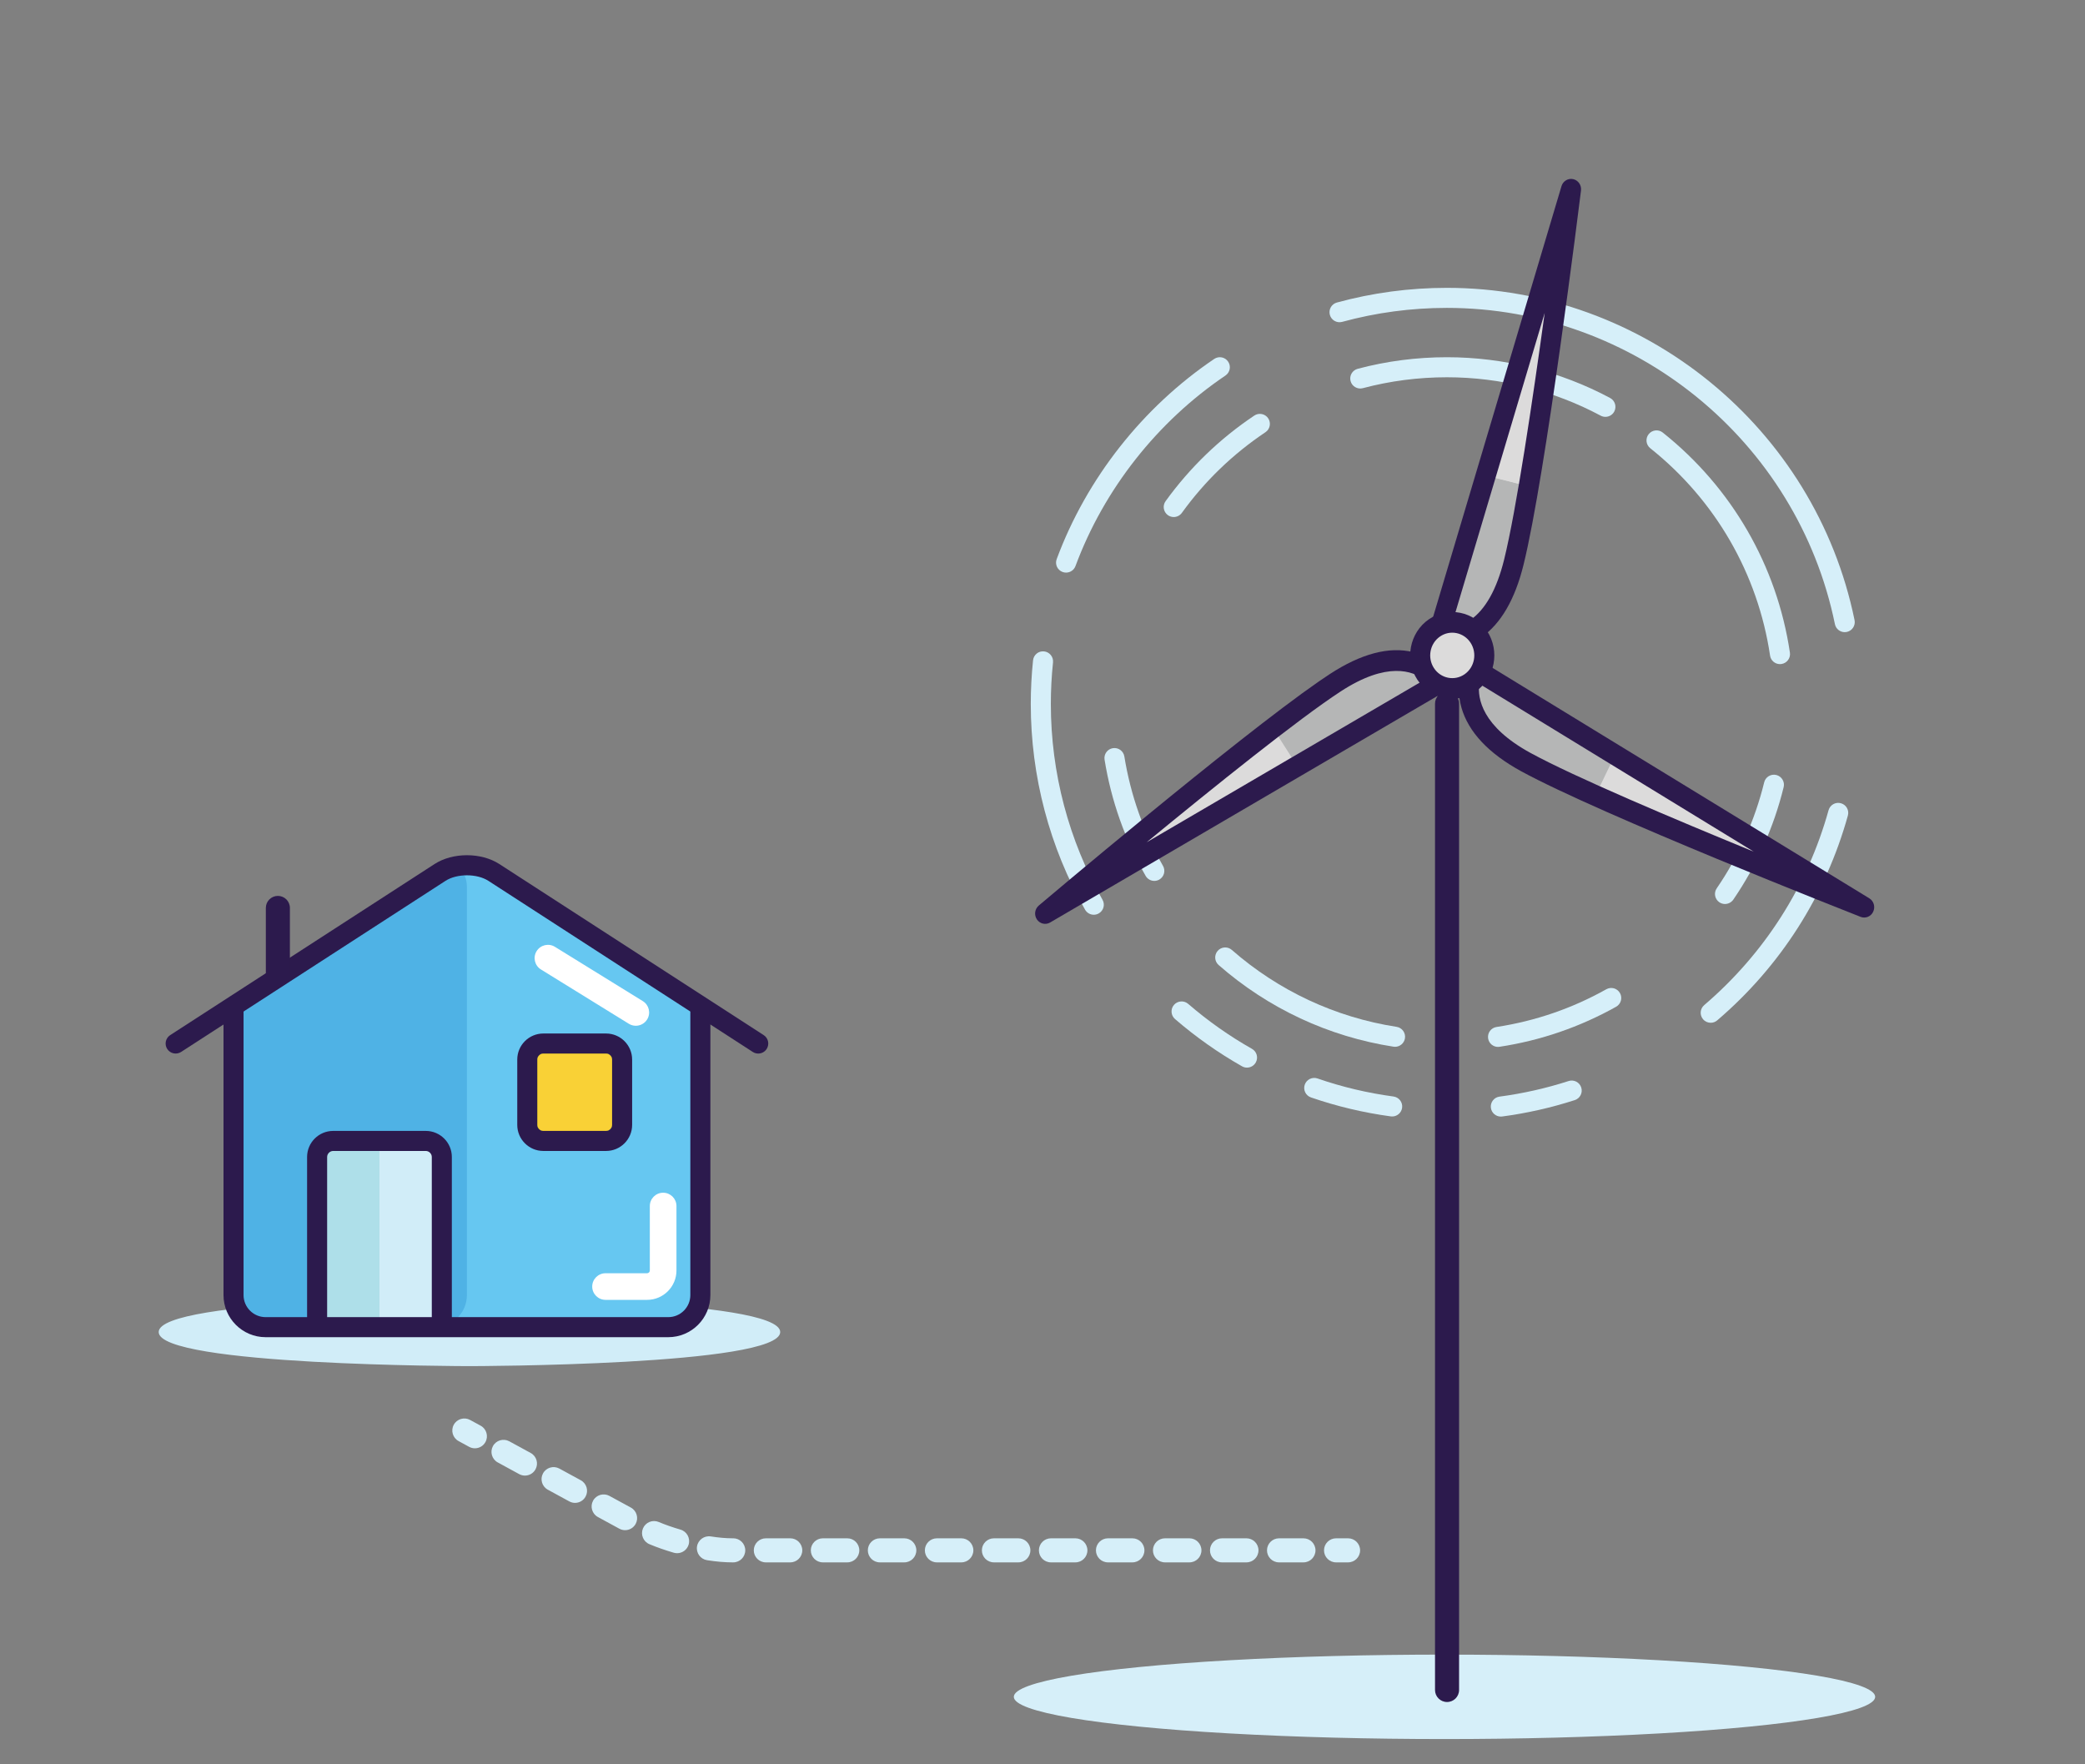 <?xml version="1.0" encoding="utf-8"?>
<!-- Generator: Adobe Illustrator 16.0.0, SVG Export Plug-In . SVG Version: 6.00 Build 0)  -->
<!DOCTYPE svg PUBLIC "-//W3C//DTD SVG 1.1//EN" "http://www.w3.org/Graphics/SVG/1.1/DTD/svg11.dtd">
<svg version="1.1" id="injineria" xmlns="http://www.w3.org/2000/svg" xmlns:xlink="http://www.w3.org/1999/xlink" x="0px" y="0px"
	 width="260px" height="220px" viewBox="0 0 260 220" enable-background="new 0 0 260 220" xml:space="preserve">
<rect x="0" y="0" width="260" height="220" fill="#808080" stroke="none"/>
<g id="borblis_mrgvali_foni">
	<g>
		<path fill="#D6EFF9" d="M230.039,78.827c-0.582,0-1.104-0.407-1.225-0.999c-4.676-22.851-25.026-39.436-48.391-39.436
			c-4.434,0-8.824,0.587-13.055,1.743c-0.666,0.183-1.354-0.21-1.536-0.876s0.21-1.354,0.876-1.535
			c4.441-1.215,9.061-1.832,13.715-1.832c24.547,0,45.926,17.426,50.84,41.434c0.139,0.677-0.3,1.337-0.976,1.476
			C230.206,78.819,230.122,78.827,230.039,78.827z"/>
	</g>
	<g>
		<g>
			<path fill="#D6EFF9" d="M136.395,114.063c-0.435,0-0.854-0.227-1.086-0.631c-4.432-7.774-6.771-16.646-6.771-25.646
				c0-1.815,0.095-3.648,0.283-5.448c0.071-0.688,0.687-1.189,1.373-1.113c0.687,0.071,1.186,0.687,1.117,1.373
				c-0.182,1.714-0.271,3.46-0.271,5.188c0,8.569,2.229,17.01,6.441,24.407c0.345,0.604,0.134,1.363-0.467,1.705
				C136.816,114.011,136.605,114.063,136.395,114.063z"/>
		</g>
		<g>
			<path fill="#D6EFF9" d="M132.941,71.4c-0.146,0-0.293-0.025-0.438-0.078c-0.646-0.24-0.979-0.96-0.733-1.607
				c3.736-10.063,10.715-18.927,19.645-24.959c0.572-0.386,1.35-0.236,1.734,0.337c0.388,0.571,0.234,1.349-0.336,1.735
				c-8.5,5.742-15.144,14.179-18.701,23.758C133.926,71.089,133.448,71.4,132.941,71.4z"/>
		</g>
	</g>
	<g>
		<g>
			<path fill="#D6EFF9" d="M173.604,139.218c-0.056,0-0.109-0.004-0.168-0.011c-3.387-0.457-6.735-1.252-9.961-2.365
				c-0.65-0.226-0.998-0.938-0.771-1.59s0.938-0.998,1.59-0.773c3.064,1.063,6.257,1.816,9.479,2.25
				c0.687,0.096,1.164,0.725,1.071,1.406C174.757,138.762,174.221,139.218,173.604,139.218z"/>
		</g>
		<g>
			<path fill="#D6EFF9" d="M155.5,133.126c-0.209,0-0.42-0.052-0.615-0.162c-2.965-1.681-5.777-3.664-8.361-5.896
				c-0.521-0.451-0.58-1.241-0.129-1.764c0.453-0.521,1.242-0.58,1.766-0.132c2.459,2.125,5.138,4.015,7.96,5.612
				c0.604,0.341,0.813,1.104,0.472,1.704C156.359,132.898,155.936,133.126,155.5,133.126z"/>
		</g>
	</g>
	<g>
		<path fill="#D6EFF9" d="M187.15,139.23c-0.616,0-1.152-0.457-1.236-1.086c-0.091-0.686,0.391-1.313,1.074-1.402
			c2.924-0.389,5.822-1.042,8.619-1.944c0.66-0.214,1.359,0.147,1.574,0.806c0.211,0.658-0.148,1.361-0.809,1.573
			c-2.938,0.948-5.984,1.636-9.061,2.044C187.262,139.229,187.206,139.23,187.15,139.23z M213.326,127.534
			c-0.354,0-0.704-0.148-0.951-0.438c-0.448-0.521-0.387-1.313,0.139-1.763c7.516-6.429,12.877-14.833,15.508-24.305
			c0.188-0.665,0.875-1.055,1.539-0.869c0.666,0.185,1.057,0.873,0.869,1.539c-2.764,9.952-8.396,18.782-16.291,25.534
			C213.902,127.436,213.613,127.534,213.326,127.534z"/>
	</g>
	<g>
		<g>
			<path fill="#D6EFF9" d="M200.195,51.978c-0.199,0-0.4-0.047-0.59-0.147c-5.857-3.133-12.489-4.788-19.182-4.788
				c-3.557,0-7.083,0.458-10.479,1.36c-0.662,0.177-1.353-0.219-1.528-0.887c-0.178-0.667,0.222-1.353,0.888-1.529
				c3.605-0.958,7.35-1.444,11.121-1.444c7.1,0,14.141,1.758,20.359,5.083c0.607,0.326,0.838,1.083,0.513,1.692
				C201.073,51.738,200.643,51.978,200.195,51.978z"/>
		</g>
		<g>
			<path fill="#D6EFF9" d="M221.96,82.812c-0.608,0-1.144-0.445-1.233-1.066c-1.518-10.207-6.824-19.389-14.938-25.853
				c-0.54-0.43-0.63-1.216-0.199-1.756c0.431-0.54,1.22-0.631,1.757-0.199c8.614,6.859,14.245,16.604,15.855,27.44
				c0.102,0.683-0.37,1.318-1.055,1.42C222.083,82.808,222.021,82.812,221.96,82.812z"/>
		</g>
	</g>
	<g>
		<g>
			<path fill="#D6EFF9" d="M143.945,109.843c-0.434,0-0.855-0.226-1.086-0.63c-2.572-4.501-4.295-9.375-5.119-14.487
				c-0.11-0.682,0.353-1.323,1.035-1.434c0.685-0.108,1.322,0.354,1.433,1.035c0.776,4.814,2.399,9.405,4.821,13.646
				c0.343,0.6,0.135,1.363-0.465,1.705C144.368,109.79,144.154,109.843,143.945,109.843z"/>
		</g>
		<g>
			<path fill="#D6EFF9" d="M146.363,64.471c-0.254,0-0.51-0.077-0.731-0.236c-0.56-0.404-0.687-1.186-0.28-1.745
				c3.032-4.2,6.754-7.79,11.061-10.672c0.57-0.383,1.352-0.23,1.732,0.344c0.383,0.574,0.229,1.351-0.345,1.734
				c-4.058,2.716-7.565,6.1-10.423,10.057C147.133,64.291,146.751,64.471,146.363,64.471z"/>
		</g>
	</g>
	<g>
		<path fill="#D6EFF9" d="M173.962,130.53c-0.063,0-0.128-0.005-0.192-0.015c-8.086-1.25-15.625-4.771-21.807-10.183
			c-0.52-0.454-0.572-1.244-0.117-1.767c0.455-0.52,1.244-0.569,1.764-0.114c5.824,5.097,12.93,8.413,20.543,9.59
			c0.685,0.104,1.15,0.744,1.047,1.426C175.1,130.089,174.566,130.53,173.962,130.53z"/>
	</g>
	<g>
		<g>
			<path fill="#D6EFF9" d="M215.104,112.723c-0.242,0-0.486-0.07-0.705-0.219c-0.566-0.39-0.715-1.168-0.322-1.736
				c2.764-4.04,4.755-8.482,5.917-13.215c0.161-0.671,0.843-1.079,1.512-0.916c0.671,0.165,1.081,0.842,0.916,1.512
				c-1.231,5.022-3.351,9.743-6.28,14.031C215.895,112.532,215.502,112.723,215.104,112.723z"/>
		</g>
		<g>
			<path fill="#D6EFF9" d="M186.802,130.544c-0.606,0-1.14-0.442-1.233-1.062c-0.104-0.686,0.365-1.32,1.05-1.424
				c4.825-0.735,9.435-2.318,13.692-4.705c0.604-0.338,1.363-0.121,1.701,0.479c0.338,0.604,0.122,1.363-0.479,1.702
				c-4.524,2.532-9.416,4.214-14.54,4.993C186.928,130.539,186.863,130.544,186.802,130.544z"/>
		</g>
	</g>
</g>
<g id="Others">
	<g>
		<g>
			<g>
				<path fill="#D6EFF9" d="M168.105,194.818h-1.5c-0.828,0-1.5-0.672-1.5-1.5c0-0.827,0.672-1.5,1.5-1.5h1.5
					c0.828,0,1.5,0.673,1.5,1.5C169.605,194.146,168.934,194.818,168.105,194.818z"/>
			</g>
			<g>
				<path fill="#D6EFF9" d="M162.542,194.818h-3.047c-0.829,0-1.5-0.672-1.5-1.5c0-0.827,0.671-1.5,1.5-1.5h3.047
					c0.829,0,1.5,0.673,1.5,1.5C164.042,194.146,163.371,194.818,162.542,194.818z M155.432,194.818h-3.047
					c-0.828,0-1.5-0.672-1.5-1.5c0-0.827,0.672-1.5,1.5-1.5h3.047c0.83,0,1.5,0.673,1.5,1.5
					C156.932,194.146,156.26,194.818,155.432,194.818z M148.32,194.818h-3.047c-0.828,0-1.5-0.672-1.5-1.5
					c0-0.827,0.672-1.5,1.5-1.5h3.047c0.83,0,1.5,0.673,1.5,1.5C149.82,194.146,149.148,194.818,148.32,194.818z M141.21,194.818
					h-3.047c-0.829,0-1.5-0.672-1.5-1.5c0-0.827,0.671-1.5,1.5-1.5h3.047c0.829,0,1.5,0.673,1.5,1.5
					C142.71,194.146,142.039,194.818,141.21,194.818z M134.1,194.818h-3.048c-0.829,0-1.5-0.672-1.5-1.5c0-0.827,0.671-1.5,1.5-1.5
					h3.048c0.828,0,1.5,0.673,1.5,1.5C135.6,194.146,134.928,194.818,134.1,194.818z M126.989,194.818h-3.048
					c-0.829,0-1.5-0.672-1.5-1.5c0-0.827,0.671-1.5,1.5-1.5h3.048c0.829,0,1.5,0.673,1.5,1.5
					C128.489,194.146,127.817,194.818,126.989,194.818z M119.878,194.818h-3.048c-0.829,0-1.5-0.672-1.5-1.5
					c0-0.827,0.671-1.5,1.5-1.5h3.048c0.829,0,1.5,0.673,1.5,1.5C121.378,194.146,120.707,194.818,119.878,194.818z
					 M112.767,194.818h-3.048c-0.829,0-1.5-0.672-1.5-1.5c0-0.827,0.671-1.5,1.5-1.5h3.048c0.829,0,1.5,0.673,1.5,1.5
					C114.267,194.146,113.596,194.818,112.767,194.818z M105.656,194.818h-3.047c-0.829,0-1.5-0.672-1.5-1.5
					c0-0.827,0.671-1.5,1.5-1.5h3.047c0.829,0,1.5,0.673,1.5,1.5C107.156,194.146,106.485,194.818,105.656,194.818z M98.545,194.818
					h-3.047c-0.829,0-1.5-0.672-1.5-1.5c0-0.827,0.671-1.5,1.5-1.5h3.047c0.829,0,1.5,0.673,1.5,1.5
					C100.045,194.146,99.374,194.818,98.545,194.818z M91.435,194.818H91.32c-0.929,0-1.989-0.09-3.15-0.271
					c-0.819-0.127-1.38-0.895-1.253-1.712c0.126-0.815,0.892-1.374,1.711-1.253c1.01,0.156,1.916,0.234,2.692,0.234h0.114
					c0.829,0,1.5,0.672,1.5,1.5S92.263,194.818,91.435,194.818z M84.436,193.675c-0.139,0-0.281-0.021-0.421-0.061
					c-1.092-0.319-2.114-0.679-3.036-1.065c-0.764-0.32-1.123-1.201-0.801-1.965c0.322-0.764,1.2-1.123,1.964-0.801
					c0.818,0.344,1.731,0.664,2.715,0.951c0.795,0.23,1.251,1.063,1.019,1.861C85.684,193.25,85.085,193.675,84.436,193.675z
					 M77.949,190.803c-0.242,0-0.488-0.059-0.716-0.183l-2.676-1.458c-0.728-0.396-0.996-1.309-0.6-2.035s1.306-0.996,2.035-0.6
					l2.676,1.457c0.728,0.396,0.996,1.309,0.6,2.035C78.995,190.52,78.48,190.803,77.949,190.803z M71.705,187.4
					c-0.243,0-0.489-0.062-0.717-0.186l-2.676-1.459c-0.727-0.396-0.995-1.309-0.599-2.033c0.396-0.729,1.308-0.994,2.035-0.602
					l2.676,1.459c0.727,0.396,0.995,1.311,0.599,2.035C72.751,187.118,72.236,187.4,71.705,187.4z M65.461,183.997
					c-0.242,0-0.488-0.06-0.716-0.183l-2.676-1.459c-0.728-0.396-0.996-1.31-0.6-2.035c0.396-0.727,1.306-0.995,2.035-0.602
					l2.676,1.461c0.728,0.396,0.996,1.307,0.6,2.032C66.507,183.714,65.993,183.997,65.461,183.997z"/>
			</g>
			<g>
				<path fill="#D6EFF9" d="M59.217,180.594c-0.243,0-0.488-0.059-0.716-0.183l-1.317-0.718c-0.728-0.396-0.996-1.311-0.599-2.035
					c0.396-0.729,1.306-0.994,2.035-0.6l1.317,0.717c0.728,0.396,0.996,1.309,0.599,2.035
					C60.263,180.313,59.749,180.594,59.217,180.594z"/>
			</g>
		</g>
		<g>
			<ellipse fill="#D6EFF9" cx="180.129" cy="211.585" rx="53.707" ry="5.265"/>
		</g>
		<g>
			<g>
				<ellipse fill="#D1EDF8" cx="58.541" cy="166.098" rx="38.252" ry="3.75"/>
			</g>
			<g>
				<path fill="#D1EDF8" d="M58.541,170.348c-0.388,0-38.752-0.05-38.752-4.25c0-4.201,38.365-4.25,38.752-4.25
					s38.752,0.049,38.752,4.25C97.293,170.298,58.929,170.348,58.541,170.348z M58.541,162.848c-23.318,0-37.128,1.942-37.759,3.286
					c0.631,1.271,14.44,3.214,37.759,3.214s37.128-1.941,37.759-3.287C95.669,164.79,81.859,162.848,58.541,162.848z"/>
			</g>
		</g>
		<g>
			<path fill="#66C7F1" d="M32.473,123.387c-1.844,1.2-3.352,3.982-3.352,6.184v31.922c0,2.197,1.8,4,4,4h50.214c2.2,0,4-1.803,4-4
				V129.57c0-2.199-1.508-4.981-3.352-6.185l-22.402-14.59c-1.844-1.2-4.86-1.2-6.704,0L32.473,123.387z"/>
		</g>
		<g>
			<g>
				<path fill="#4FB2E5" d="M32.473,123.387c-1.844,1.2-3.352,3.982-3.352,6.184v31.922c0,2.197,1.8,4,4,4h21.102c2.2,0,4-1.803,4-4
					V110.62c0-2.2-1.508-3.018-3.352-1.817L32.473,123.387z"/>
			</g>
		</g>
		<g>
			<path fill="#2C1A4D" d="M94.552,131.372c-0.233,0-0.468-0.063-0.678-0.2l-32.967-21.334c-1.427-0.924-3.931-0.924-5.357,0
				l-32.967,21.334c-0.579,0.373-1.354,0.209-1.729-0.371c-0.375-0.578-0.209-1.354,0.37-1.729l32.967-21.334
				c2.264-1.465,5.811-1.465,8.074,0l32.967,21.334c0.58,0.375,0.745,1.146,0.37,1.729
				C95.363,131.171,94.962,131.372,94.552,131.372z"/>
		</g>
		<g>
			<g>
				<path fill="#AEDFE9" d="M41.544,142.268c-1.1,0-2,0.899-2,2v20.416h7.776v-22.416H41.544z"/>
			</g>
			<g>
				<path fill="#D1EDF8" d="M55.095,144.268c0-1.101-0.9-2-2-2H47.32v22.416h7.775V144.268z"/>
			</g>
		</g>
		<g>
			<path fill="#2C1A4D" d="M55.095,165.934c-0.69,0-1.25-0.561-1.25-1.25v-20.416c0-0.406-0.343-0.75-0.75-0.75H41.544
				c-0.407,0-0.75,0.344-0.75,0.75v20.416c0,0.689-0.56,1.25-1.25,1.25s-1.25-0.561-1.25-1.25v-20.416c0-1.793,1.458-3.25,3.25-3.25
				h11.551c1.792,0,3.25,1.457,3.25,3.25v20.416C56.345,165.373,55.786,165.934,55.095,165.934z"/>
		</g>
		<g>
			<path fill="#2C1A4D" d="M75.577,143.518h-7.825c-1.792,0-3.25-1.459-3.25-3.25v-8.146c0-1.792,1.458-3.25,3.25-3.25h7.825
				c1.792,0,3.25,1.458,3.25,3.25v8.146C78.827,142.059,77.369,143.518,75.577,143.518z M67.752,131.372
				c-0.407,0-0.75,0.344-0.75,0.75v8.146c0,0.405,0.343,0.75,0.75,0.75h7.825c0.407,0,0.75-0.345,0.75-0.75v-8.146
				c0-0.406-0.343-0.75-0.75-0.75H67.752z"/>
		</g>
		<g>
			<path fill="#2C1A4D" d="M34.651,123.003c-0.829,0-1.5-0.672-1.5-1.5v-8.291c0-0.828,0.671-1.5,1.5-1.5s1.5,0.672,1.5,1.5v8.291
				C36.151,122.331,35.48,123.003,34.651,123.003z"/>
		</g>
		<g>
			<path fill="#FFFFFF" d="M80.694,162.085H75.51c-0.917,0-1.661-0.743-1.661-1.66s0.744-1.659,1.661-1.659h5.184
				c0.184,0,0.339-0.156,0.339-0.341v-8.041c0-0.917,0.744-1.659,1.661-1.659s1.661,0.742,1.661,1.659v8.041
				C84.354,160.443,82.712,162.085,80.694,162.085z"/>
		</g>
		<g>
			<path fill="#2C1A4D" d="M83.335,166.739H33.121c-2.895,0-5.25-2.355-5.25-5.25v-35.921c0-0.689,0.56-1.25,1.25-1.25
				s1.25,0.561,1.25,1.25v35.921c0,1.517,1.234,2.75,2.75,2.75h50.214c1.516,0,2.75-1.233,2.75-2.75v-35.921
				c0-0.689,0.56-1.25,1.25-1.25s1.25,0.561,1.25,1.25v35.921C88.585,164.384,86.23,166.739,83.335,166.739z"/>
		</g>
		<g>
			<path fill="#FFFFFF" d="M79.285,127.906c-0.298,0-0.599-0.08-0.871-0.249l-10.959-6.771c-0.78-0.479-1.022-1.505-0.54-2.284
				c0.482-0.777,1.505-1.022,2.285-0.539l10.959,6.771c0.78,0.48,1.022,1.505,0.54,2.285
				C80.385,127.626,79.841,127.906,79.285,127.906z"/>
		</g>
		<g>
			<path fill="#2C1A4D" d="M180.447,212.23c-0.828,0-1.5-0.672-1.5-1.5V87.741c0-0.828,0.672-1.5,1.5-1.5s1.5,0.672,1.5,1.5V210.73
				C181.947,211.561,181.275,212.23,180.447,212.23z"/>
		</g>
	</g>
</g>
<g id="wind-will">
	<g>
		<path fill="#DCDBDB" d="M232.467,113.126l-48.744-29.814c0,0-3.385,6.286,6.553,11.716
			C200.215,100.454,232.467,113.126,232.467,113.126z"/>
	</g>
	<g>
		<path fill="#DCDBDB" d="M130.328,113.911l49.297-28.826c0,0-3.609-6.152-13.115,0.048
			C157.004,91.332,130.328,113.911,130.328,113.911z"/>
	</g>
	<g>
		<path fill="#DCDBDB" d="M195.91,23.595l-16.646,55.85c0,0,6.723,1.916,9.504-9.317C191.549,58.891,195.91,23.595,195.91,23.595z"
			/>
	</g>
	<g>
		<g>
			<path fill="#B5B6B6" d="M190.313,95.404c2.063,1.08,5.084,2.453,8.568,3.942l2.456-5.095l-17.774-10.438
				C183.563,83.813,180.283,90.16,190.313,95.404z"/>
		</g>
		<g>
			<path fill="#B5B6B6" d="M166.105,84.743c-1.942,1.293-4.617,3.288-7.623,5.64l3.031,4.755l17.703-10.558
				C179.219,84.581,175.559,78.46,166.105,84.743z"/>
		</g>
		<g>
			<path fill="#B5B6B6" d="M188.768,70.128c0.572-2.312,1.211-5.649,1.865-9.481l-5.359-1.36l-6.01,20.16
				C179.264,79.445,185.986,81.361,188.768,70.128z"/>
		</g>
		<g>
			<path fill="#DCDBDB" d="M195.91,23.595l-10.637,35.69l5.356,1.36C193.159,45.856,195.91,23.595,195.91,23.595z"/>
		</g>
	</g>
	<g>
		<path fill="#2C1A4D" d="M195.213,22.528c0.273-0.192,0.617-0.268,0.961-0.192c0.635,0.142,1.059,0.759,0.977,1.423
			c-0.178,1.443-4.401,35.501-7.172,46.686c-1.063,4.312-2.834,7.344-5.246,9.016c-2.912,2.016-5.685,1.258-5.801,1.225
			c-0.324-0.092-0.602-0.315-0.764-0.623c-0.161-0.305-0.197-0.666-0.098-0.998l16.646-55.846
			C194.803,22.925,194.982,22.688,195.213,22.528z M183.338,77.322c1.889-1.308,3.307-3.834,4.219-7.513
			c1.527-6.179,3.564-19.875,5.066-30.791l-11.695,39.234C181.596,78.177,182.449,77.938,183.338,77.322z"/>
	</g>
	<g>
		<path fill="#2C1A4D" d="M183.025,82.241c0.113-0.077,0.238-0.137,0.371-0.174c0.321-0.09,0.672-0.04,0.963,0.135l48.746,29.813
			c0.557,0.342,0.769,1.064,0.483,1.67c-0.276,0.604-0.964,0.879-1.567,0.643c-1.32-0.518-32.438-12.758-42.332-18.159
			c-4.066-2.223-6.57-4.888-7.442-7.922c-0.899-3.125,0.33-5.461,0.383-5.563C182.727,82.507,182.863,82.354,183.025,82.241z
			 M218.703,106.202l-34.248-20.944c-0.227,1.847,0.355,5.326,6.406,8.632C196.325,96.873,208.766,102.133,218.703,106.202z"/>
	</g>
	<g>
		<path fill="#2C1A4D" d="M164.452,84.979L164.452,84.979c0.495-0.343,0.96-0.656,1.39-0.936c3.891-2.538,7.376-3.456,10.361-2.731
			c3.078,0.748,4.436,3.011,4.492,3.106c0.174,0.297,0.226,0.657,0.14,0.993c-0.085,0.335-0.292,0.627-0.593,0.792l-49.297,28.829
			c-0.564,0.329-1.28,0.159-1.647-0.39c-0.368-0.554-0.263-1.304,0.239-1.728C129.779,112.708,154.066,92.17,164.452,84.979z
			 M177.626,84.773c-1.438-1.117-4.657-2.33-10.448,1.448c-5.236,3.411-15.832,11.932-24.193,18.807L177.626,84.773z"/>
	</g>
	<g>
		<ellipse fill="#DCDBDB" cx="181.096" cy="81.725" rx="4.002" ry="4.124"/>
		<path fill="#2C1A4D" d="M178.168,77.231c2.402-1.663,5.672-1,7.285,1.477c1.615,2.476,0.973,5.848-1.43,7.51
			c-2.403,1.664-5.672,1.003-7.285-1.476C175.123,82.266,175.766,78.895,178.168,77.231z M182.629,84.079
			c1.26-0.872,1.596-2.637,0.75-3.934c-0.848-1.299-2.557-1.645-3.816-0.772c-1.258,0.872-1.596,2.636-0.75,3.933
			C179.659,84.603,181.371,84.95,182.629,84.079z"/>
	</g>
</g>
<g id="light-back">
	<path fill="#190A00" d="M67.752,131.372c-0.407,0-0.75,0.344-0.75,0.75v8.146c0,0.405,0.343,0.75,0.75,0.75h7.825
		c0.407,0,0.75-0.345,0.75-0.75v-8.146c0-0.406-0.343-0.75-0.75-0.75H67.752z"/>
</g>
<g id="light">
	<path fill="#F9D136" d="M67.752,131.371c-0.407,0-0.75,0.344-0.75,0.75v8.146c0,0.402,0.343,0.75,0.75,0.75h7.826
		c0.406,0,0.75-0.348,0.75-0.75v-8.146c0-0.406-0.344-0.75-0.75-0.75H67.752z"/>
</g>
</svg>
